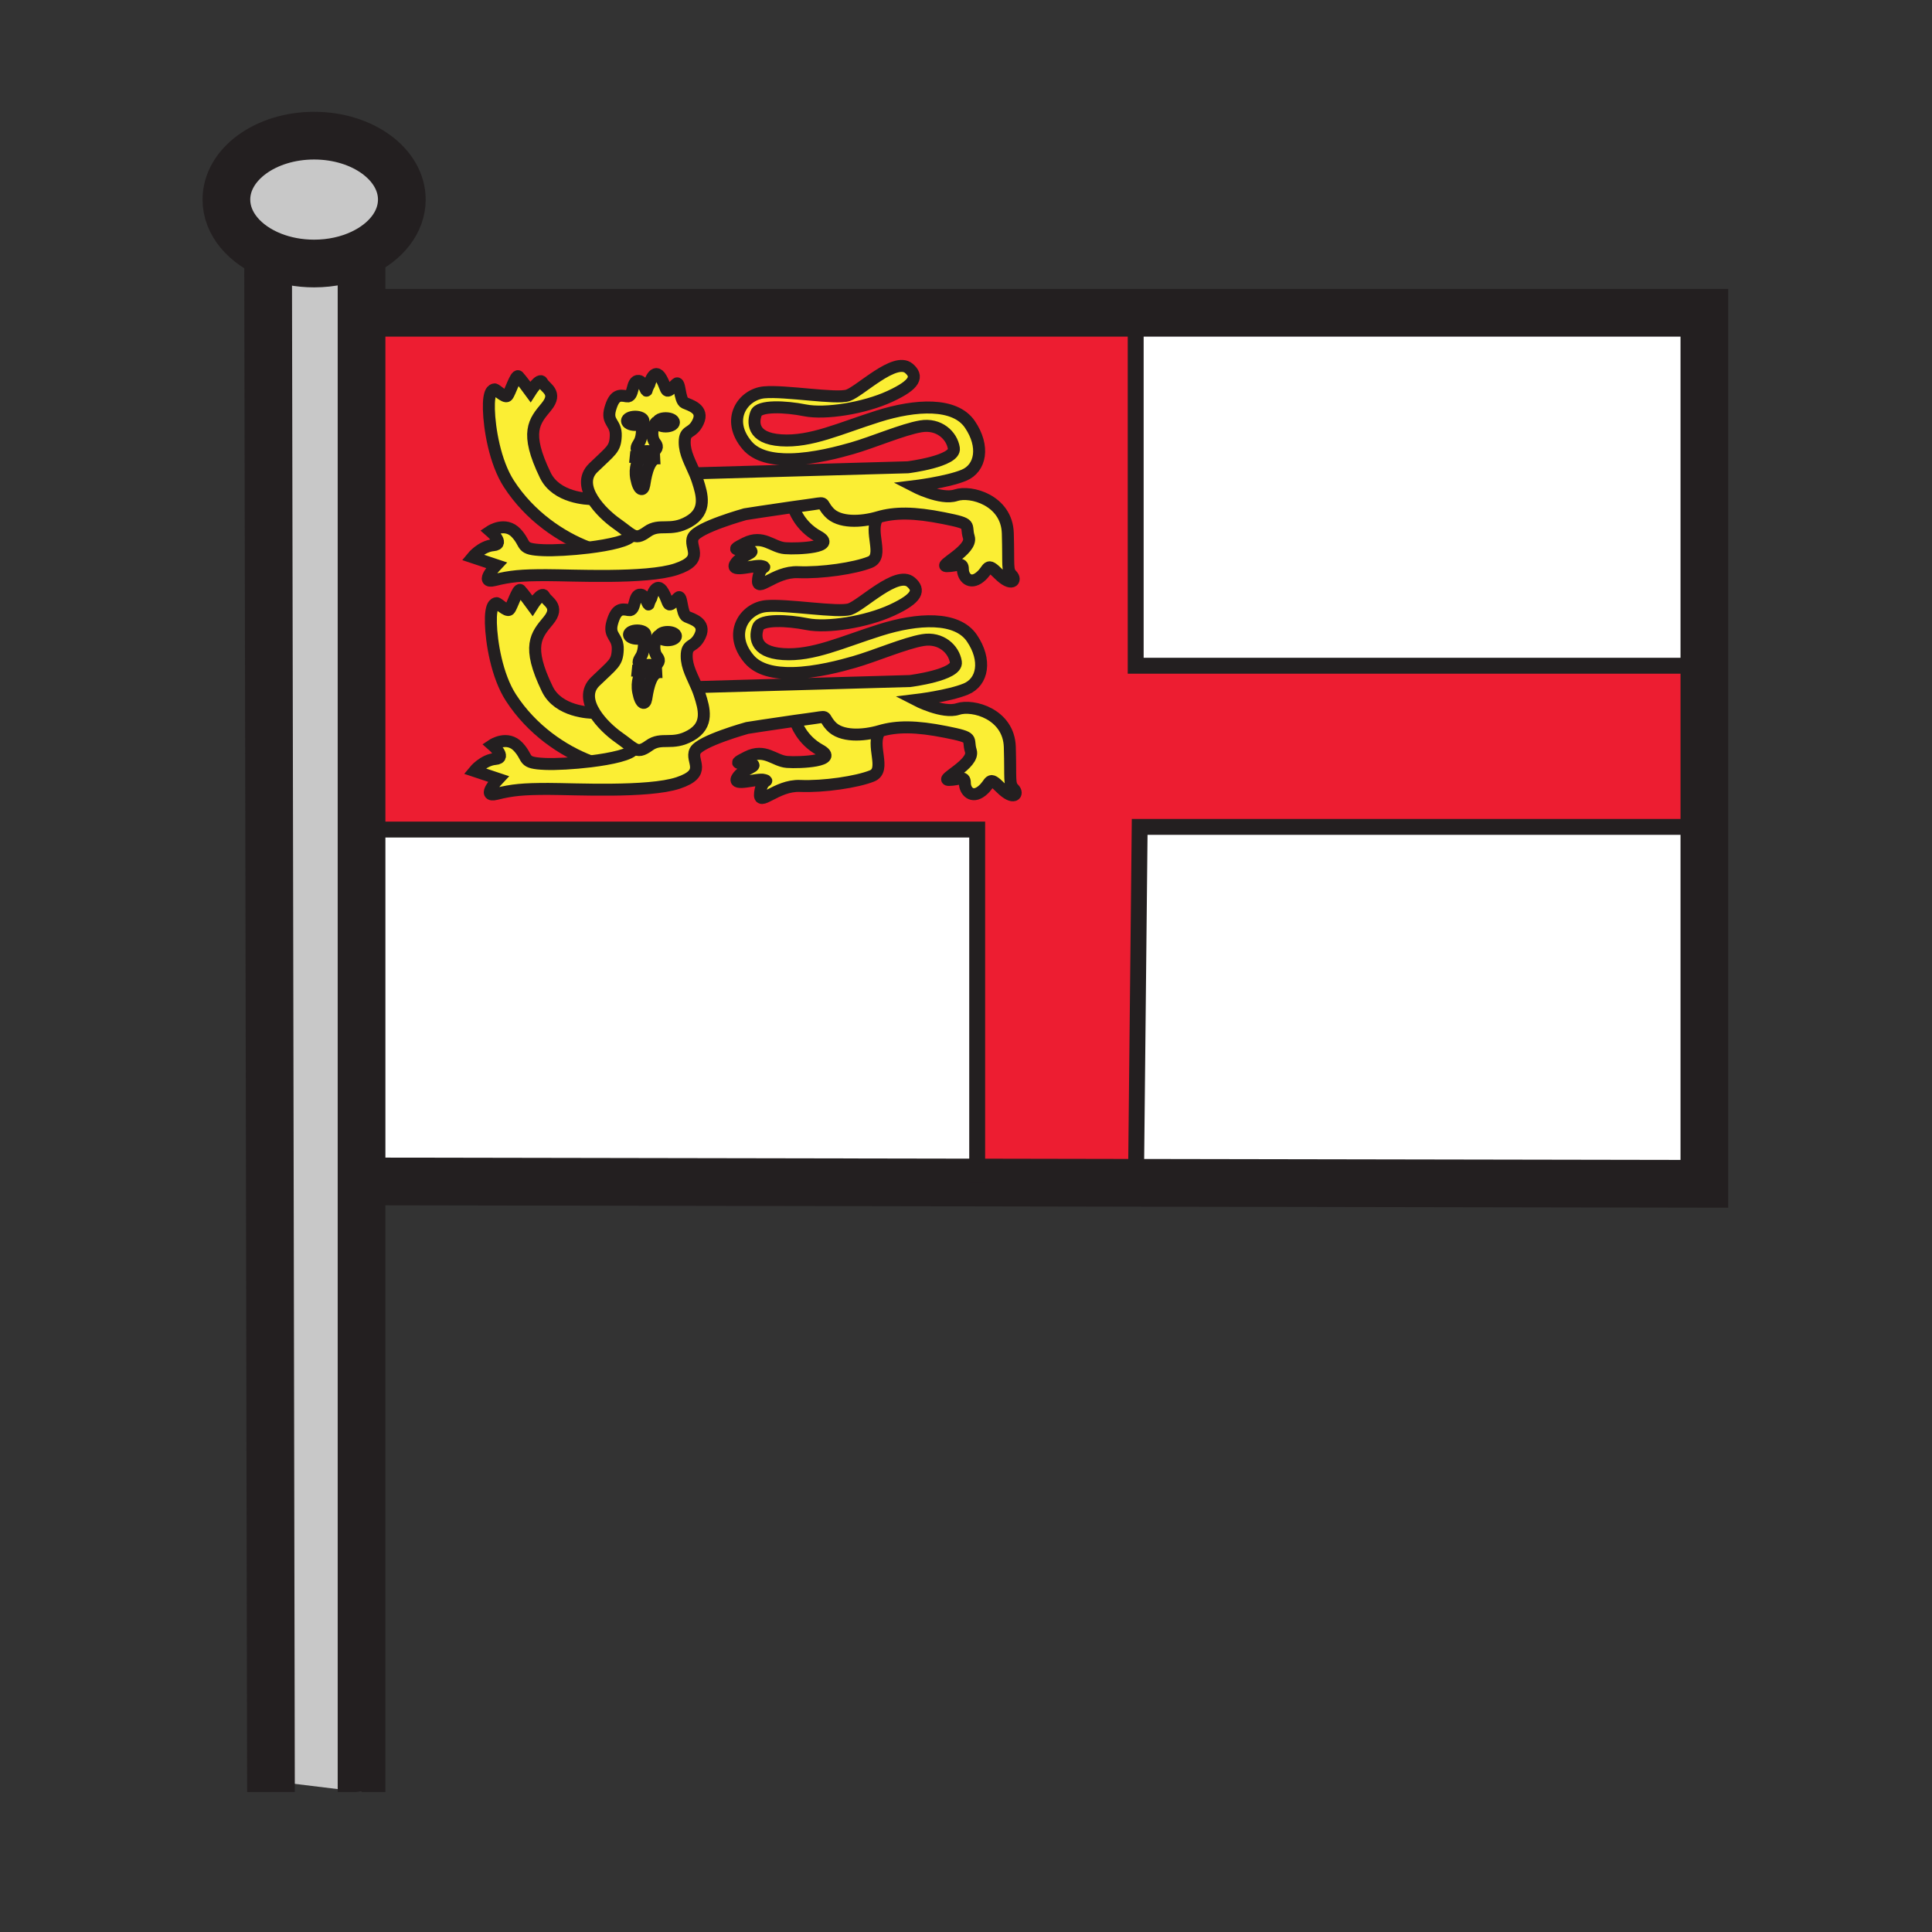 <?xml version="1.0" encoding="iso-8859-1"?>
<!-- Generator: Adobe Illustrator 12.0.1, SVG Export Plug-In . SVG Version: 6.00 Build 51448)  -->
<!DOCTYPE svg PUBLIC "-//W3C//DTD SVG 1.1//EN" "http://www.w3.org/Graphics/SVG/1.1/DTD/svg11.dtd">
<svg  version="1.1" id="Layer_1" xmlns="http://www.w3.org/2000/svg" xmlns:xlink="http://www.w3.org/1999/xlink" width="850.394" height="850.394"
	 viewBox="0 0 850.394 850.394" style="overflow:visible;enable-background:new 0 0 850.394 850.394;" xml:space="preserve">
<rect x="0" y="0" width="850.394" height="850.394" fill="#333333" stroke="none"/>
<g id="XMLID_12_">
	<g>
		<path style="fill:#C8C8C8;" d="M159.14,365.14v154.89V788.77L120,784h-0.74l-1.25-668l1.84-3.41c5.48,2.17,11.75,3.4,18.41,3.4
			c7.69,0,14.86-1.64,20.88-4.48v26.17V365.14z"/>
		<polygon style="fill:#FFFFFF;" points="159.14,520.03 159.14,365.14 430.12,365.14 430.12,520.49 430.12,520.5 164,520.03 		"/>
		<path style="fill:#FBEE34;" d="M278.2,235.39l-0.06,0.12c-0.98,2.45-9.74,4.38-19.12,5.53l-0.01-0.04
			c-12.09-4.62-25.79-13.78-35.03-28.07c-6.16-9.53-8.57-24.4-8.79-32.75c-0.22-8.36,1.76-8.58,2.42-8.79
			c0.66-0.22,4.61,3.95,5.71,2.85c1.1-1.1,3.74-9.67,4.84-8.57c1.1,1.1,5.28,6.81,5.28,6.81s4.17-6.59,5.27-4.17
			s7.04,4.39,1.76,10.77c-5.27,6.37-9.67,11.07-0.44,30.12c4.85,9.99,18.5,10.47,20.84,10.48c2.68,4.32,7.02,8.32,10.6,10.84
			C274.7,232.8,276.62,234.51,278.2,235.39z"/>
		<path style="fill:#FBEE34;" d="M261.75,313.77c-2.91-4.69-3.85-9.78,0.27-13.78c7.91-7.69,9.67-8.13,9.89-14.07
			c0.22-5.94-4.18-5.72-2.42-11.87c1.76-6.16,3.96-6.16,7.25-5.5c3.3,0.66,1.88-7.15,5.28-6.81c2.2,0.22,3.3,5.27,3.52,4.18
			c0.22-1.1,1.1-2.64,1.1-2.64s2.2-8.14,5.27-2.64c3.08,5.49,1.32,7.69,6.6,2.42c1.77-1.78,1.32,7.25,3.74,8.35
			c2.41,1.1,8.57,2.64,5.93,8.35c-2.64,5.72-5.93,3.08-5.93,9.02c0,4.9,2.55,9.06,4.55,13.84c0.42,1,0.82,2.02,1.16,3.09
			c1.98,6.15,4.18,13.41-3.96,18.02c-8.13,4.62-12.75,0.44-18.24,4.4c-3.12,2.25-4.61,2.51-6.68,1.35c-1.58-0.88-3.5-2.59-6.73-4.87
			C268.77,322.09,264.43,318.09,261.75,313.77z M290.26,279.98c0,1.01,1.63,1.82,3.63,1.82s3.63-0.81,3.63-1.82
			c0-1-1.63-1.81-3.63-1.81S290.26,278.98,290.26,279.98z M282.44,295.52c-0.68,1.08-2.42,4.42-1.52,9.09
			c1.1,5.71,3.08,5.71,3.52,3.07c0.44-2.6,1.52-10.61,5.16-11.83C287.39,295.83,284.67,295.68,282.44,295.52z M283.62,280.23
			c0.31-0.26,0.49-0.57,0.49-0.9c0-1.01-1.63-1.82-3.63-1.82s-3.63,0.81-3.63,1.82c0,1,1.63,1.81,3.63,1.81
			C281.82,281.14,282.99,280.78,283.62,280.23z"/>
		<polygon style="fill:#FFFFFF;" points="750.2,521.07 500.01,520.63 501.64,363.97 750.2,363.97 		"/>
		<path style="fill:#FBEE34;" d="M260.87,219.68c-2.91-4.69-3.85-9.78,0.27-13.78c7.91-7.69,9.67-8.13,9.89-14.07
			c0.22-5.94-4.18-5.72-2.42-11.87c1.76-6.16,3.96-6.16,7.26-5.5c3.29,0.66,1.87-7.15,5.27-6.81c2.2,0.22,3.3,5.27,3.52,4.17
			c0.22-1.09,1.1-2.63,1.1-2.63s2.2-8.14,5.27-2.64c3.08,5.49,1.32,7.69,6.6,2.42c1.77-1.78,1.32,7.25,3.74,8.35
			c2.41,1.1,8.57,2.64,5.93,8.35c-2.64,5.72-5.93,3.08-5.93,9.02c0,4.9,2.55,9.06,4.55,13.84c0.42,1,0.82,2.02,1.16,3.09
			c1.98,6.15,4.18,13.41-3.96,18.02c-8.13,4.62-12.75,0.44-18.24,4.4c-3.12,2.25-4.61,2.51-6.68,1.35c-1.58-0.88-3.5-2.59-6.73-4.87
			C267.89,228,263.55,224,260.87,219.68z M293.01,184.08c-2,0-3.63,0.81-3.63,1.81c0,1.01,1.63,1.82,3.63,1.82s3.63-0.81,3.63-1.82
			C296.64,184.89,295.01,184.08,293.01,184.08z M288.73,201.76c-2.21-0.02-4.93-0.17-7.17-0.33c-0.68,1.08-2.42,4.42-1.52,9.09
			c1.1,5.71,3.08,5.71,3.52,3.07C284,210.99,285.08,202.98,288.73,201.76z M279.6,187.05c1.35,0,2.53-0.37,3.15-0.92
			c0.31-0.26,0.48-0.57,0.48-0.9c0-1-1.63-1.81-3.63-1.81s-3.62,0.81-3.62,1.81C275.98,186.24,277.6,187.05,279.6,187.05z"/>
		<path style="fill:#FBEE34;" d="M259.02,241.04c9.38-1.15,18.14-3.08,19.12-5.53l0.06-0.12c2.07,1.16,3.56,0.9,6.68-1.35
			c5.49-3.96,10.11,0.22,18.24-4.4c8.14-4.61,5.94-11.87,3.96-18.02c-0.34-1.07-0.74-2.09-1.16-3.09l0.5-0.21l41.65-1.18l51.56-1.46
			c0,0,21.11-2.64,20.23-8.35c-0.88-5.72-6.6-11-14.51-9.68c-7.91,1.32-21.11,7.04-30.34,9.68c-5.32,1.51-16.61,4.64-27.08,4.83
			c-7.71,0.14-14.98-1.3-19.08-6.15c-9.68-11.43-1.76-22.43,7.47-23.31c9.23-0.88,31.66,3.08,36.93,1.32
			c5.28-1.76,20.68-17.12,26.82-11.87c4.04,3.45,3.08,7.04-8.35,12.31c-11.43,5.28-28.58,7.92-37.37,6.16
			c-8.8-1.76-20.23-2.2-21.55,1.32c-1.32,3.51-2.2,10.99,10.99,11.87s25.95-5.28,42.65-10.55c16.71-5.28,33.86-6.16,40.45,3.51
			c6.601,9.68,4.841,19.35-2.64,22.43c-7.47,3.07-21.98,4.83-21.98,4.83s11.87,6.16,18.47,3.96c6.59-2.2,22.42,2.2,22.859,16.71
			c0.44,14.51-0.439,16.27,1.761,18.46c2.199,2.2,0,5.28-5.721-0.43c-5.71-5.72-3.949-2.2-8.35,1.31c-4.4,3.52-7.47,0-7.47-3.51
			c0-3.52-2.64-1.32-7.04-1.32c-4.4,0,11.43-7.04,9.67-12.75c-1.76-5.72,2.2-5.72-10.99-8.36c-13.19-2.64-21.54-2.64-29.02-0.44
			c-7.47,2.2-17.14,2.64-21.54-2.2c-4.4-4.83,0-4.39-10.11-3.07c-1.71,0.22-3.61,0.48-5.59,0.77c-9.7,1.36-21.23,3.18-21.23,3.18
			s-20.67,5.72-22.87,10.12c-2.2,4.39,5.72,9.67-7.47,14.07c-13.19,4.39-46.17,2.63-57.16,2.63c-10.99,0-15.83,0.44-22.86,2.2
			c-7.04,1.76,0.88-6.59,0.88-6.59l-10.55-3.52c0,0,3.95-4.84,9.23-5.28c5.27-0.44-1.32-6.15-1.32-6.15s6.59-4.4,11.43,0.88
			c4.84,5.27,1.32,7.03,11.87,7.47C243.81,242.36,251.61,241.94,259.02,241.04z"/>
		<path style="fill:#FBEE34;" d="M279.08,329.48l-0.06,0.12c-0.98,2.45-9.74,4.38-19.12,5.53l-0.01-0.04
			c-12.09-4.61-25.79-13.78-35.03-28.07c-6.16-9.53-8.57-24.4-8.79-32.75c-0.22-8.35,1.76-8.57,2.42-8.79
			c0.66-0.22,4.61,3.95,5.71,2.85c1.1-1.1,3.74-9.67,4.84-8.57c1.1,1.1,5.28,6.81,5.28,6.81s4.17-6.59,5.27-4.17
			c1.1,2.42,7.04,4.39,1.76,10.77c-5.28,6.37-9.67,11.07-0.44,30.12c4.85,9.99,18.5,10.47,20.84,10.48
			c2.68,4.32,7.02,8.32,10.6,10.84C275.58,326.89,277.5,328.6,279.08,329.48z"/>
		<path style="fill:#FBEE34;" d="M440.52,346.81c-5.71-5.71-3.949-2.19-8.35,1.32c-4.4,3.52-7.48,0-7.48-3.51
			c0-3.52-2.63-1.32-7.03-1.32c-4.4,0,11.43-7.04,9.67-12.75c-1.76-5.72,2.2-5.72-10.99-8.36c-13.19-2.63-21.54-2.63-29.02-0.44
			c-7.47,2.2-17.15,2.64-21.54-2.19c-4.4-4.84,0-4.4-10.11-3.08c-1.71,0.22-3.61,0.48-5.59,0.77c-9.7,1.36-21.23,3.18-21.23,3.18
			s-20.67,5.72-22.87,10.12c-2.2,4.39,5.72,9.67-7.47,14.07c-13.19,4.39-46.17,2.63-57.16,2.63c-10.99,0-15.83,0.44-22.86,2.2
			c-7.04,1.76,0.88-6.59,0.88-6.59l-10.56-3.52c0,0,3.96-4.84,9.24-5.28c5.27-0.44-1.32-6.15-1.32-6.15s6.59-4.4,11.43,0.88
			c4.84,5.27,1.32,7.03,11.87,7.47c4.66,0.19,12.46-0.23,19.87-1.13c9.38-1.15,18.14-3.08,19.12-5.53l0.06-0.12
			c2.07,1.16,3.56,0.9,6.68-1.35c5.49-3.96,10.11,0.22,18.24-4.4c8.14-4.61,5.94-11.87,3.96-18.02c-0.34-1.07-0.74-2.09-1.16-3.09
			l0.5-0.21l41.65-1.18l51.56-1.46c0,0,21.11-2.64,20.23-8.35c-0.88-5.72-6.6-11-14.51-9.68c-7.92,1.32-21.11,7.04-30.34,9.68
			c-5.32,1.51-16.61,4.64-27.08,4.83c-7.71,0.14-14.98-1.3-19.08-6.15c-9.68-11.43-1.76-22.43,7.47-23.31
			c9.23-0.87,31.66,3.08,36.93,1.32c5.28-1.76,20.68-17.12,26.82-11.87c4.03,3.45,3.08,7.04-8.35,12.31
			c-11.43,5.28-28.58,7.92-37.37,6.16c-8.8-1.76-20.23-2.2-21.55,1.32c-1.32,3.51-2.2,10.99,10.99,11.87s25.94-5.28,42.65-10.55
			c16.71-5.28,33.86-6.16,40.45,3.51c6.601,9.68,4.841,19.35-2.64,22.43c-7.47,3.08-21.98,4.83-21.98,4.83s11.87,6.16,18.47,3.96
			c6.59-2.2,22.42,2.2,22.86,16.71c0.439,14.51-0.44,16.27,1.76,18.46C448.44,349.45,446.24,352.53,440.52,346.81z"/>
		<path style="fill:#ED1D31;" d="M501.64,363.97l-1.63,156.66l-69.89-0.13v-0.01V365.14H159.14V137.68h2.48h338.27v5.86v149.49
			H750.2v70.94H501.64z M282.02,261.74c-3.4-0.34-1.98,7.47-5.28,6.81c-3.29-0.66-5.49-0.66-7.25,5.5
			c-1.76,6.15,2.64,5.93,2.42,11.87c-0.22,5.94-1.98,6.38-9.89,14.07c-4.12,4-3.18,9.09-0.27,13.78
			c-2.34-0.01-15.99-0.49-20.84-10.48c-9.23-19.05-4.84-23.75,0.44-30.12c5.28-6.38-0.66-8.35-1.76-10.77
			c-1.1-2.42-5.27,4.17-5.27,4.17s-4.18-5.71-5.28-6.81c-1.1-1.1-3.74,7.47-4.84,8.57c-1.1,1.1-5.05-3.07-5.71-2.85
			c-0.66,0.22-2.64,0.44-2.42,8.79c0.22,8.35,2.63,23.22,8.79,32.75c9.24,14.29,22.94,23.46,35.03,28.07l0.01,0.04
			c-7.41,0.9-15.21,1.32-19.87,1.13c-10.55-0.44-7.03-2.2-11.87-7.47c-4.84-5.28-11.43-0.88-11.43-0.88s6.59,5.71,1.32,6.15
			c-5.28,0.44-9.24,5.28-9.24,5.28l10.56,3.52c0,0-7.92,8.35-0.88,6.59c7.03-1.76,11.87-2.2,22.86-2.2
			c10.99,0,43.97,1.76,57.16-2.63c13.19-4.4,5.27-9.68,7.47-14.07c2.2-4.4,22.87-10.12,22.87-10.12s11.53-1.82,21.23-3.18
			c0.38,1.26,2.86,8.45,10.86,12.86c8.8,4.83-8.79,5.71-14.51,5.27c-5.71-0.44-9.67-6.15-17.58-2.19c-7.92,3.95-2.2,2.19,1.75,3.07
			c3.96,0.88-3.95,2.2-6.15,6.16c-2.2,3.96,9.23,0,11.87,0.88c2.64,0.88-0.88-0.88-1.76,5.71c-0.88,6.6,7.04-3.51,17.59-3.07
			c10.55,0.44,25.06-1.76,31.66-4.4c6.59-2.64-0.88-13.63,3.51-19.79c7.48-2.19,15.83-2.19,29.02,0.44
			c13.19,2.64,9.23,2.64,10.99,8.36c1.76,5.71-14.07,12.75-9.67,12.75c4.4,0,7.03-2.2,7.03,1.32c0,3.51,3.08,7.03,7.48,3.51
			c4.4-3.51,2.64-7.03,8.35-1.32c5.721,5.72,7.921,2.64,5.721,0.44c-2.2-2.19-1.32-3.95-1.76-18.46
			c-0.44-14.51-16.271-18.91-22.86-16.71c-6.6,2.2-18.47-3.96-18.47-3.96s14.51-1.75,21.98-4.83c7.48-3.08,9.24-12.75,2.64-22.43
			c-6.589-9.67-23.74-8.79-40.45-3.51c-16.71,5.27-29.46,11.43-42.65,10.55s-12.31-8.36-10.99-11.87
			c1.32-3.52,12.75-3.08,21.55-1.32c8.79,1.76,25.94-0.88,37.37-6.16c11.43-5.27,12.38-8.86,8.35-12.31
			c-6.14-5.25-21.54,10.11-26.82,11.87c-5.27,1.76-27.7-2.19-36.93-1.32c-9.23,0.88-17.15,11.88-7.47,23.31
			c4.1,4.85,11.37,6.29,19.08,6.15l0.14,4.98l-41.65,1.18l-0.5,0.21c-2-4.78-4.55-8.94-4.55-13.84c0-5.94,3.29-3.3,5.93-9.02
			c2.64-5.71-3.52-7.25-5.93-8.35c-2.42-1.1-1.97-10.13-3.74-8.35c-5.28,5.27-3.52,3.07-6.6-2.42c-3.07-5.5-5.27,2.64-5.27,2.64
			s-0.88,1.54-1.1,2.64C285.32,267.01,284.22,261.96,282.02,261.74z M328.85,196.01c4.1,4.85,11.37,6.29,19.08,6.15l0.14,4.98
			l-41.65,1.18l-0.5,0.21c-2-4.78-4.55-8.94-4.55-13.84c0-5.94,3.29-3.3,5.93-9.02c2.64-5.71-3.52-7.25-5.93-8.35
			c-2.42-1.1-1.97-10.13-3.74-8.35c-5.28,5.27-3.52,3.07-6.6-2.42c-3.07-5.5-5.27,2.64-5.27,2.64s-0.88,1.54-1.1,2.63
			c-0.22,1.1-1.32-3.95-3.52-4.17c-3.4-0.34-1.98,7.47-5.27,6.81c-3.3-0.66-5.5-0.66-7.26,5.5c-1.76,6.15,2.64,5.93,2.42,11.87
			c-0.22,5.94-1.98,6.38-9.89,14.07c-4.12,4-3.18,9.09-0.27,13.78c-2.34-0.01-15.99-0.49-20.84-10.48
			c-9.23-19.05-4.83-23.75,0.44-30.12c5.28-6.38-0.66-8.35-1.76-10.77s-5.27,4.17-5.27,4.17s-4.18-5.71-5.28-6.81
			c-1.1-1.1-3.74,7.47-4.84,8.57c-1.1,1.1-5.05-3.07-5.71-2.85c-0.66,0.21-2.64,0.43-2.42,8.79c0.22,8.35,2.63,23.22,8.79,32.75
			c9.24,14.29,22.94,23.45,35.03,28.07l0.01,0.04c-7.41,0.9-15.21,1.32-19.87,1.13c-10.55-0.44-7.03-2.2-11.87-7.47
			c-4.84-5.28-11.43-0.88-11.43-0.88s6.59,5.71,1.32,6.15c-5.28,0.44-9.23,5.28-9.23,5.28l10.55,3.52c0,0-7.92,8.35-0.88,6.59
			c7.03-1.76,11.87-2.2,22.86-2.2c10.99,0,43.97,1.76,57.16-2.63c13.19-4.4,5.27-9.68,7.47-14.07c2.2-4.4,22.87-10.12,22.87-10.12
			s11.53-1.82,21.23-3.18c0.38,1.26,2.86,8.45,10.86,12.86c8.8,4.83-8.79,5.71-14.51,5.27c-5.71-0.44-9.67-6.15-17.58-2.2
			c-7.92,3.96-2.2,2.2,1.76,3.08c3.95,0.88-3.96,2.2-6.16,6.16c-2.2,3.96,9.23,0,11.87,0.88s-0.88-0.88-1.76,5.71
			c-0.88,6.6,7.04-3.51,17.59-3.07s25.06-1.76,31.66-4.4c6.59-2.64-0.88-13.63,3.51-19.79c7.48-2.2,15.83-2.2,29.02,0.44
			c13.19,2.64,9.23,2.64,10.99,8.36c1.76,5.71-14.07,12.75-9.67,12.75c4.4,0,7.04-2.2,7.04,1.32c0,3.51,3.07,7.03,7.47,3.51
			c4.4-3.51,2.64-7.03,8.35-1.31c5.721,5.71,7.92,2.63,5.721,0.43c-2.2-2.19-1.32-3.95-1.761-18.46
			c-0.439-14.51-16.27-18.91-22.859-16.71c-6.6,2.2-18.47-3.96-18.47-3.96s14.51-1.76,21.98-4.83c7.48-3.08,9.24-12.75,2.64-22.43
			c-6.59-9.67-23.74-8.79-40.45-3.51c-16.7,5.27-29.46,11.43-42.65,10.55s-12.31-8.36-10.99-11.87c1.32-3.52,12.75-3.08,21.55-1.32
			c8.79,1.76,25.94-0.88,37.37-6.16c11.43-5.27,12.39-8.86,8.35-12.31c-6.14-5.25-21.54,10.11-26.82,11.87
			c-5.27,1.76-27.7-2.2-36.93-1.32C327.09,173.58,319.17,184.58,328.85,196.01z"/>
		<polygon style="fill:#FFFFFF;" points="750.2,137.68 750.2,293.03 499.89,293.03 499.89,143.54 499.89,137.68 		"/>
		<path style="fill:#ED1D31;" d="M420.74,291.42c0.88,5.71-20.23,8.35-20.23,8.35l-51.56,1.46l-0.14-4.98
			c10.47-0.19,21.76-3.32,27.08-4.83c9.23-2.64,22.42-8.36,30.34-9.68C414.14,280.42,419.86,285.7,420.74,291.42z"/>
		<path style="fill:#ED1D31;" d="M419.86,197.33c0.88,5.71-20.23,8.35-20.23,8.35l-51.56,1.46l-0.14-4.98
			c10.47-0.19,21.76-3.32,27.08-4.83c9.23-2.64,22.43-8.36,30.34-9.68C413.26,186.33,418.98,191.61,419.86,197.33z"/>
		<path style="fill:#FBEE34;" d="M387.32,321.75c-4.39,6.16,3.08,17.15-3.51,19.79c-6.6,2.64-21.11,4.84-31.66,4.4
			c-10.55-0.44-18.47,9.67-17.59,3.07c0.88-6.59,4.4-4.83,1.76-5.71c-2.64-0.88-14.07,3.08-11.87-0.88
			c2.2-3.96,10.11-5.28,6.15-6.16c-3.95-0.88-9.67,0.88-1.75-3.07c7.91-3.96,11.87,1.75,17.58,2.19c5.72,0.44,23.31-0.44,14.51-5.27
			c-8-4.41-10.48-11.6-10.86-12.86c1.98-0.29,3.88-0.55,5.59-0.77c10.11-1.32,5.71-1.76,10.11,3.08
			C370.17,324.39,379.85,323.95,387.32,321.75z"/>
		<path style="fill:#FBEE34;" d="M386.44,227.66c-4.39,6.16,3.08,17.15-3.51,19.79c-6.6,2.64-21.11,4.84-31.66,4.4
			s-18.47,9.67-17.59,3.07c0.88-6.59,4.4-4.83,1.76-5.71s-14.07,3.08-11.87-0.88c2.2-3.96,10.11-5.28,6.16-6.16
			c-3.96-0.88-9.68,0.88-1.76-3.08c7.91-3.95,11.87,1.76,17.58,2.2c5.72,0.44,23.31-0.44,14.51-5.27c-8-4.41-10.48-11.6-10.86-12.86
			c1.98-0.29,3.88-0.55,5.59-0.77c10.11-1.32,5.71-1.76,10.11,3.07C369.3,230.3,378.97,229.86,386.44,227.66z"/>
		<path style="fill:#C8C8C8;" d="M159.14,111.51c-6.02,2.84-13.19,4.48-20.88,4.48c-6.66,0-12.93-1.23-18.41-3.4
			c-12.03-4.76-20.2-14.06-20.2-24.74c0-15.54,17.28-28.14,38.61-28.14c21.32,0,38.61,12.6,38.61,28.14
			C176.87,97.78,169.81,106.51,159.14,111.51z"/>
	</g>
	<g>
		<polyline style="fill:none;stroke:#231F20;stroke-width:21;" points="161.62,137.68 499.89,137.68 750.2,137.68 750.2,293.03 
			750.2,363.97 750.2,521.07 500.01,520.63 430.12,520.5 164,520.03 		"/>
		<path style="fill:none;stroke:#231F20;stroke-width:21;" d="M119.85,112.59c-12.03-4.76-20.2-14.06-20.2-24.74
			c0-15.54,17.28-28.14,38.61-28.14c21.32,0,38.61,12.6,38.61,28.14c0,9.93-7.06,18.66-17.73,23.66
			c-6.02,2.84-13.19,4.48-20.88,4.48C131.6,115.99,125.33,114.76,119.85,112.59z"/>
		<polyline style="fill:none;stroke:#231F20;stroke-width:21;" points="118.01,116 119.26,784 119.27,788.77 		"/>
		<polyline style="fill:none;stroke:#231F20;stroke-width:21;" points="159.14,109.68 159.14,111.51 159.14,137.68 159.14,365.14 
			159.14,520.03 159.14,788.77 		"/>
		<polyline style="fill:none;stroke:#231F20;stroke-width:7;" points="499.89,143.54 499.89,293.03 750.2,293.03 752.55,293.03 		
			"/>
		<polyline style="fill:none;stroke:#231F20;stroke-width:7;" points="500,522 500.01,520.63 501.64,363.97 750.2,363.97 
			752.55,363.97 		"/>
		<polyline style="fill:none;stroke:#231F20;stroke-width:7;" points="155.18,365.14 159.14,365.14 430.12,365.14 430.12,520.49 		
			"/>
		<path style="fill:none;stroke:#231F20;stroke-width:5.276;" d="M306.42,208.32l41.65-1.18l51.56-1.46c0,0,21.11-2.64,20.23-8.35
			c-0.88-5.72-6.6-11-14.51-9.68c-7.91,1.32-21.11,7.04-30.34,9.68c-5.32,1.51-16.61,4.64-27.08,4.83
			c-7.71,0.14-14.98-1.3-19.08-6.15c-9.68-11.43-1.76-22.43,7.47-23.31c9.23-0.88,31.66,3.08,36.93,1.32
			c5.28-1.76,20.68-17.12,26.82-11.87c4.04,3.45,3.08,7.04-8.35,12.31c-11.43,5.28-28.58,7.92-37.37,6.16
			c-8.8-1.76-20.23-2.2-21.55,1.32c-1.32,3.51-2.2,10.99,10.99,11.87s25.95-5.28,42.65-10.55c16.71-5.28,33.86-6.16,40.45,3.51
			c6.601,9.68,4.841,19.35-2.64,22.43c-7.47,3.07-21.98,4.83-21.98,4.83s11.87,6.16,18.47,3.96c6.59-2.2,22.42,2.2,22.859,16.71
			c0.44,14.51-0.439,16.27,1.761,18.46c2.199,2.2,0,5.28-5.721-0.43c-5.71-5.72-3.949-2.2-8.35,1.31c-4.4,3.52-7.47,0-7.47-3.51
			c0-3.52-2.64-1.32-7.04-1.32c-4.4,0,11.43-7.04,9.67-12.75c-1.76-5.72,2.2-5.72-10.99-8.36c-13.19-2.64-21.54-2.64-29.02-0.44
			c-7.47,2.2-17.14,2.64-21.54-2.2c-4.4-4.83,0-4.39-10.11-3.07c-1.71,0.22-3.61,0.48-5.59,0.77c-9.7,1.36-21.23,3.18-21.23,3.18
			s-20.67,5.72-22.87,10.12c-2.2,4.39,5.72,9.67-7.47,14.07c-13.19,4.39-46.17,2.63-57.16,2.63c-10.99,0-15.83,0.44-22.86,2.2
			c-7.04,1.76,0.88-6.59,0.88-6.59l-10.55-3.52c0,0,3.95-4.84,9.23-5.28c5.27-0.44-1.32-6.15-1.32-6.15s6.59-4.4,11.43,0.88
			c4.84,5.27,1.32,7.03,11.87,7.47c4.66,0.19,12.46-0.23,19.87-1.13c9.38-1.15,18.14-3.08,19.12-5.53"/>
		<path style="fill:none;stroke:#231F20;stroke-width:5.276;" d="M349.15,222.97c0,0,0.02,0.07,0.05,0.19
			c0.38,1.26,2.86,8.45,10.86,12.86c8.8,4.83-8.79,5.71-14.51,5.27c-5.71-0.44-9.67-6.15-17.58-2.2c-7.92,3.96-2.2,2.2,1.76,3.08
			c3.95,0.88-3.96,2.2-6.16,6.16c-2.2,3.96,9.23,0,11.87,0.88s-0.88-0.88-1.76,5.71c-0.88,6.6,7.04-3.51,17.59-3.07
			s25.06-1.76,31.66-4.4c6.59-2.64-0.88-13.63,3.51-19.79"/>
		<path style="fill:none;stroke:#231F20;stroke-width:5.276;" d="M261.21,219.68c0,0-0.12,0-0.34,0
			c-2.34-0.01-15.99-0.49-20.84-10.48c-9.23-19.05-4.83-23.75,0.44-30.12c5.28-6.38-0.66-8.35-1.76-10.77s-5.27,4.17-5.27,4.17
			s-4.18-5.71-5.28-6.81c-1.1-1.1-3.74,7.47-4.84,8.57c-1.1,1.1-5.05-3.07-5.71-2.85c-0.66,0.21-2.64,0.43-2.42,8.79
			c0.22,8.35,2.63,23.22,8.79,32.75c9.24,14.29,22.94,23.45,35.03,28.07"/>
		<path style="fill:none;stroke:#231F20;stroke-width:5.276;" d="M260.87,219.68c-2.91-4.69-3.85-9.78,0.27-13.78
			c7.91-7.69,9.67-8.13,9.89-14.07c0.22-5.94-4.18-5.72-2.42-11.87c1.76-6.16,3.96-6.16,7.26-5.5c3.29,0.66,1.87-7.15,5.27-6.81
			c2.2,0.22,3.3,5.27,3.52,4.17c0.22-1.09,1.1-2.63,1.1-2.63s2.2-8.14,5.27-2.64c3.08,5.49,1.32,7.69,6.6,2.42
			c1.77-1.78,1.32,7.25,3.74,8.35c2.41,1.1,8.57,2.64,5.93,8.35c-2.64,5.72-5.93,3.08-5.93,9.02c0,4.9,2.55,9.06,4.55,13.84
			c0.42,1,0.82,2.02,1.16,3.09c1.98,6.15,4.18,13.41-3.96,18.02c-8.13,4.62-12.75,0.44-18.24,4.4c-3.12,2.25-4.61,2.51-6.68,1.35
			c-1.58-0.88-3.5-2.59-6.73-4.87C267.89,228,263.55,224,260.87,219.68z"/>
		<path style="fill:none;stroke:#231F20;stroke-width:5.276;" d="M283.23,185.23c0,0.33-0.17,0.64-0.48,0.9
			c-0.62,0.55-1.8,0.92-3.15,0.92c-2,0-3.62-0.81-3.62-1.82c0-1,1.62-1.81,3.62-1.81S283.23,184.23,283.23,185.23z"/>
		<path style="fill:none;stroke:#231F20;stroke-width:5.276;" d="M296.64,185.89c0,1.01-1.63,1.82-3.63,1.82s-3.63-0.81-3.63-1.82
			c0-1,1.63-1.81,3.63-1.81S296.64,184.89,296.64,185.89z"/>
		<path style="fill:none;stroke:#231F20;stroke-width:5.276;" d="M277.18,201.06c0,0,1.9,0.19,4.38,0.37
			c2.24,0.16,4.96,0.31,7.17,0.33c0.68,0,1.31-0.01,1.86-0.04"/>
		<path style="fill:none;stroke:#231F20;stroke-width:5.276;" d="M281.8,201.06c0,0-0.1,0.13-0.24,0.37
			c-0.68,1.08-2.42,4.42-1.52,9.09c1.1,5.71,3.08,5.71,3.52,3.07c0.44-2.6,1.52-10.61,5.17-11.83c0.03-0.02,0.07-0.03,0.11-0.04"/>
		<path style="fill:none;stroke:#231F20;stroke-width:5.276;" d="M282.76,186.04c0,0.03-0.01,0.06-0.01,0.09
			c-0.27,2.8,0.07,5.38-1.09,8.04c-0.41,0.94-1.83,2.62-1.38,3.57c0.62,1.33,3.31,0.83,4.62,0.83c1.41,0,2.88,0.38,3.74-0.7
			c1.26-1.62-0.17-2.57-0.77-3.7c-1.26-2.4-0.95-6.78,1.26-8.57"/>
		<path style="fill:none;stroke:#231F20;stroke-width:5.276;" d="M307.3,302.41l41.65-1.18l51.56-1.46c0,0,21.11-2.64,20.23-8.35
			c-0.88-5.72-6.6-11-14.51-9.68c-7.92,1.32-21.11,7.04-30.34,9.68c-5.32,1.51-16.61,4.64-27.08,4.83
			c-7.71,0.14-14.98-1.3-19.08-6.15c-9.68-11.43-1.76-22.43,7.47-23.31c9.23-0.87,31.66,3.08,36.93,1.32
			c5.28-1.76,20.68-17.12,26.82-11.87c4.03,3.45,3.08,7.04-8.35,12.31c-11.43,5.28-28.58,7.92-37.37,6.16
			c-8.8-1.76-20.23-2.2-21.55,1.32c-1.32,3.51-2.2,10.99,10.99,11.87s25.94-5.28,42.65-10.55c16.71-5.28,33.86-6.16,40.45,3.51
			c6.601,9.68,4.841,19.35-2.64,22.43c-7.47,3.08-21.98,4.83-21.98,4.83s11.87,6.16,18.47,3.96c6.59-2.2,22.42,2.2,22.86,16.71
			c0.439,14.51-0.44,16.27,1.76,18.46c2.2,2.2,0,5.28-5.721-0.44c-5.71-5.71-3.949-2.19-8.35,1.32c-4.4,3.52-7.48,0-7.48-3.51
			c0-3.52-2.63-1.32-7.03-1.32c-4.4,0,11.43-7.04,9.67-12.75c-1.76-5.72,2.2-5.72-10.99-8.36c-13.19-2.63-21.54-2.63-29.02-0.44
			c-7.47,2.2-17.15,2.64-21.54-2.19c-4.4-4.84,0-4.4-10.11-3.08c-1.71,0.22-3.61,0.48-5.59,0.77c-9.7,1.36-21.23,3.18-21.23,3.18
			s-20.67,5.72-22.87,10.12c-2.2,4.39,5.72,9.67-7.47,14.07c-13.19,4.39-46.17,2.63-57.16,2.63c-10.99,0-15.83,0.44-22.86,2.2
			c-7.04,1.76,0.88-6.59,0.88-6.59l-10.56-3.52c0,0,3.96-4.84,9.24-5.28c5.27-0.44-1.32-6.15-1.32-6.15s6.59-4.4,11.43,0.88
			c4.84,5.27,1.32,7.03,11.87,7.47c4.66,0.19,12.46-0.23,19.87-1.13c9.38-1.15,18.14-3.08,19.12-5.53"/>
		<path style="fill:none;stroke:#231F20;stroke-width:5.276;" d="M350.03,317.06c0,0,0.02,0.07,0.05,0.19
			c0.38,1.26,2.86,8.45,10.86,12.86c8.8,4.83-8.79,5.71-14.51,5.27c-5.71-0.44-9.67-6.15-17.58-2.19c-7.92,3.95-2.2,2.19,1.75,3.07
			c3.96,0.88-3.95,2.2-6.15,6.16c-2.2,3.96,9.23,0,11.87,0.88c2.64,0.88-0.88-0.88-1.76,5.71c-0.88,6.6,7.04-3.51,17.59-3.07
			c10.55,0.44,25.06-1.76,31.66-4.4c6.59-2.64-0.88-13.63,3.51-19.79"/>
		<path style="fill:none;stroke:#231F20;stroke-width:5.276;" d="M262.09,313.77c0,0-0.12,0-0.34,0
			c-2.34-0.01-15.99-0.49-20.84-10.48c-9.23-19.05-4.84-23.75,0.44-30.12c5.28-6.38-0.66-8.35-1.76-10.77
			c-1.1-2.42-5.27,4.17-5.27,4.17s-4.18-5.71-5.28-6.81c-1.1-1.1-3.74,7.47-4.84,8.57c-1.1,1.1-5.05-3.07-5.71-2.85
			c-0.66,0.22-2.64,0.44-2.42,8.79c0.22,8.35,2.63,23.22,8.79,32.75c9.24,14.29,22.94,23.46,35.03,28.07"/>
		<path style="fill:none;stroke:#231F20;stroke-width:5.276;" d="M261.75,313.77c-2.91-4.69-3.85-9.78,0.27-13.78
			c7.91-7.69,9.67-8.13,9.89-14.07c0.22-5.94-4.18-5.72-2.42-11.87c1.76-6.16,3.96-6.16,7.25-5.5c3.3,0.66,1.88-7.15,5.28-6.81
			c2.2,0.22,3.3,5.27,3.52,4.18c0.22-1.1,1.1-2.64,1.1-2.64s2.2-8.14,5.27-2.64c3.08,5.49,1.32,7.69,6.6,2.42
			c1.77-1.78,1.32,7.25,3.74,8.35c2.41,1.1,8.57,2.64,5.93,8.35c-2.64,5.72-5.93,3.08-5.93,9.02c0,4.9,2.55,9.06,4.55,13.84
			c0.42,1,0.82,2.02,1.16,3.09c1.98,6.15,4.18,13.41-3.96,18.02c-8.13,4.62-12.75,0.44-18.24,4.4c-3.12,2.25-4.61,2.51-6.68,1.35
			c-1.58-0.88-3.5-2.59-6.73-4.87C268.77,322.09,264.43,318.09,261.75,313.77z"/>
		<path style="fill:none;stroke:#231F20;stroke-width:5.276;" d="M284.11,279.33c0,0.33-0.18,0.64-0.49,0.9
			c-0.63,0.55-1.8,0.91-3.14,0.91c-2,0-3.63-0.81-3.63-1.81c0-1.01,1.63-1.82,3.63-1.82S284.11,278.32,284.11,279.33z"/>
		<path style="fill:none;stroke:#231F20;stroke-width:5.276;" d="M297.52,279.98c0,1.01-1.63,1.82-3.63,1.82s-3.63-0.81-3.63-1.82
			c0-1,1.63-1.81,3.63-1.81S297.52,278.98,297.52,279.98z"/>
		<path style="fill:none;stroke:#231F20;stroke-width:5.276;" d="M278.06,295.15c0,0,1.9,0.19,4.38,0.37
			c2.23,0.16,4.95,0.31,7.16,0.33c0.68,0,1.31-0.01,1.87-0.04"/>
		<path style="fill:none;stroke:#231F20;stroke-width:5.276;" d="M282.68,295.15c0,0-0.1,0.13-0.24,0.37
			c-0.68,1.08-2.42,4.42-1.52,9.09c1.1,5.71,3.08,5.71,3.52,3.07c0.44-2.6,1.52-10.61,5.16-11.83c0.03-0.02,0.07-0.03,0.11-0.04"/>
		<path style="fill:none;stroke:#231F20;stroke-width:5.276;" d="M283.63,280.13c0,0.03-0.01,0.07-0.01,0.1
			c-0.26,2.79,0.08,5.37-1.08,8.03c-0.41,0.94-1.83,2.62-1.38,3.57c0.62,1.33,3.31,0.83,4.62,0.83c1.41,0,2.88,0.38,3.74-0.7
			c1.26-1.62-0.17-2.57-0.77-3.7c-1.26-2.4-0.95-6.78,1.26-8.57"/>
	</g>
</g>
<rect style="fill:none;" width="850.394" height="850.394"/>
</svg>
